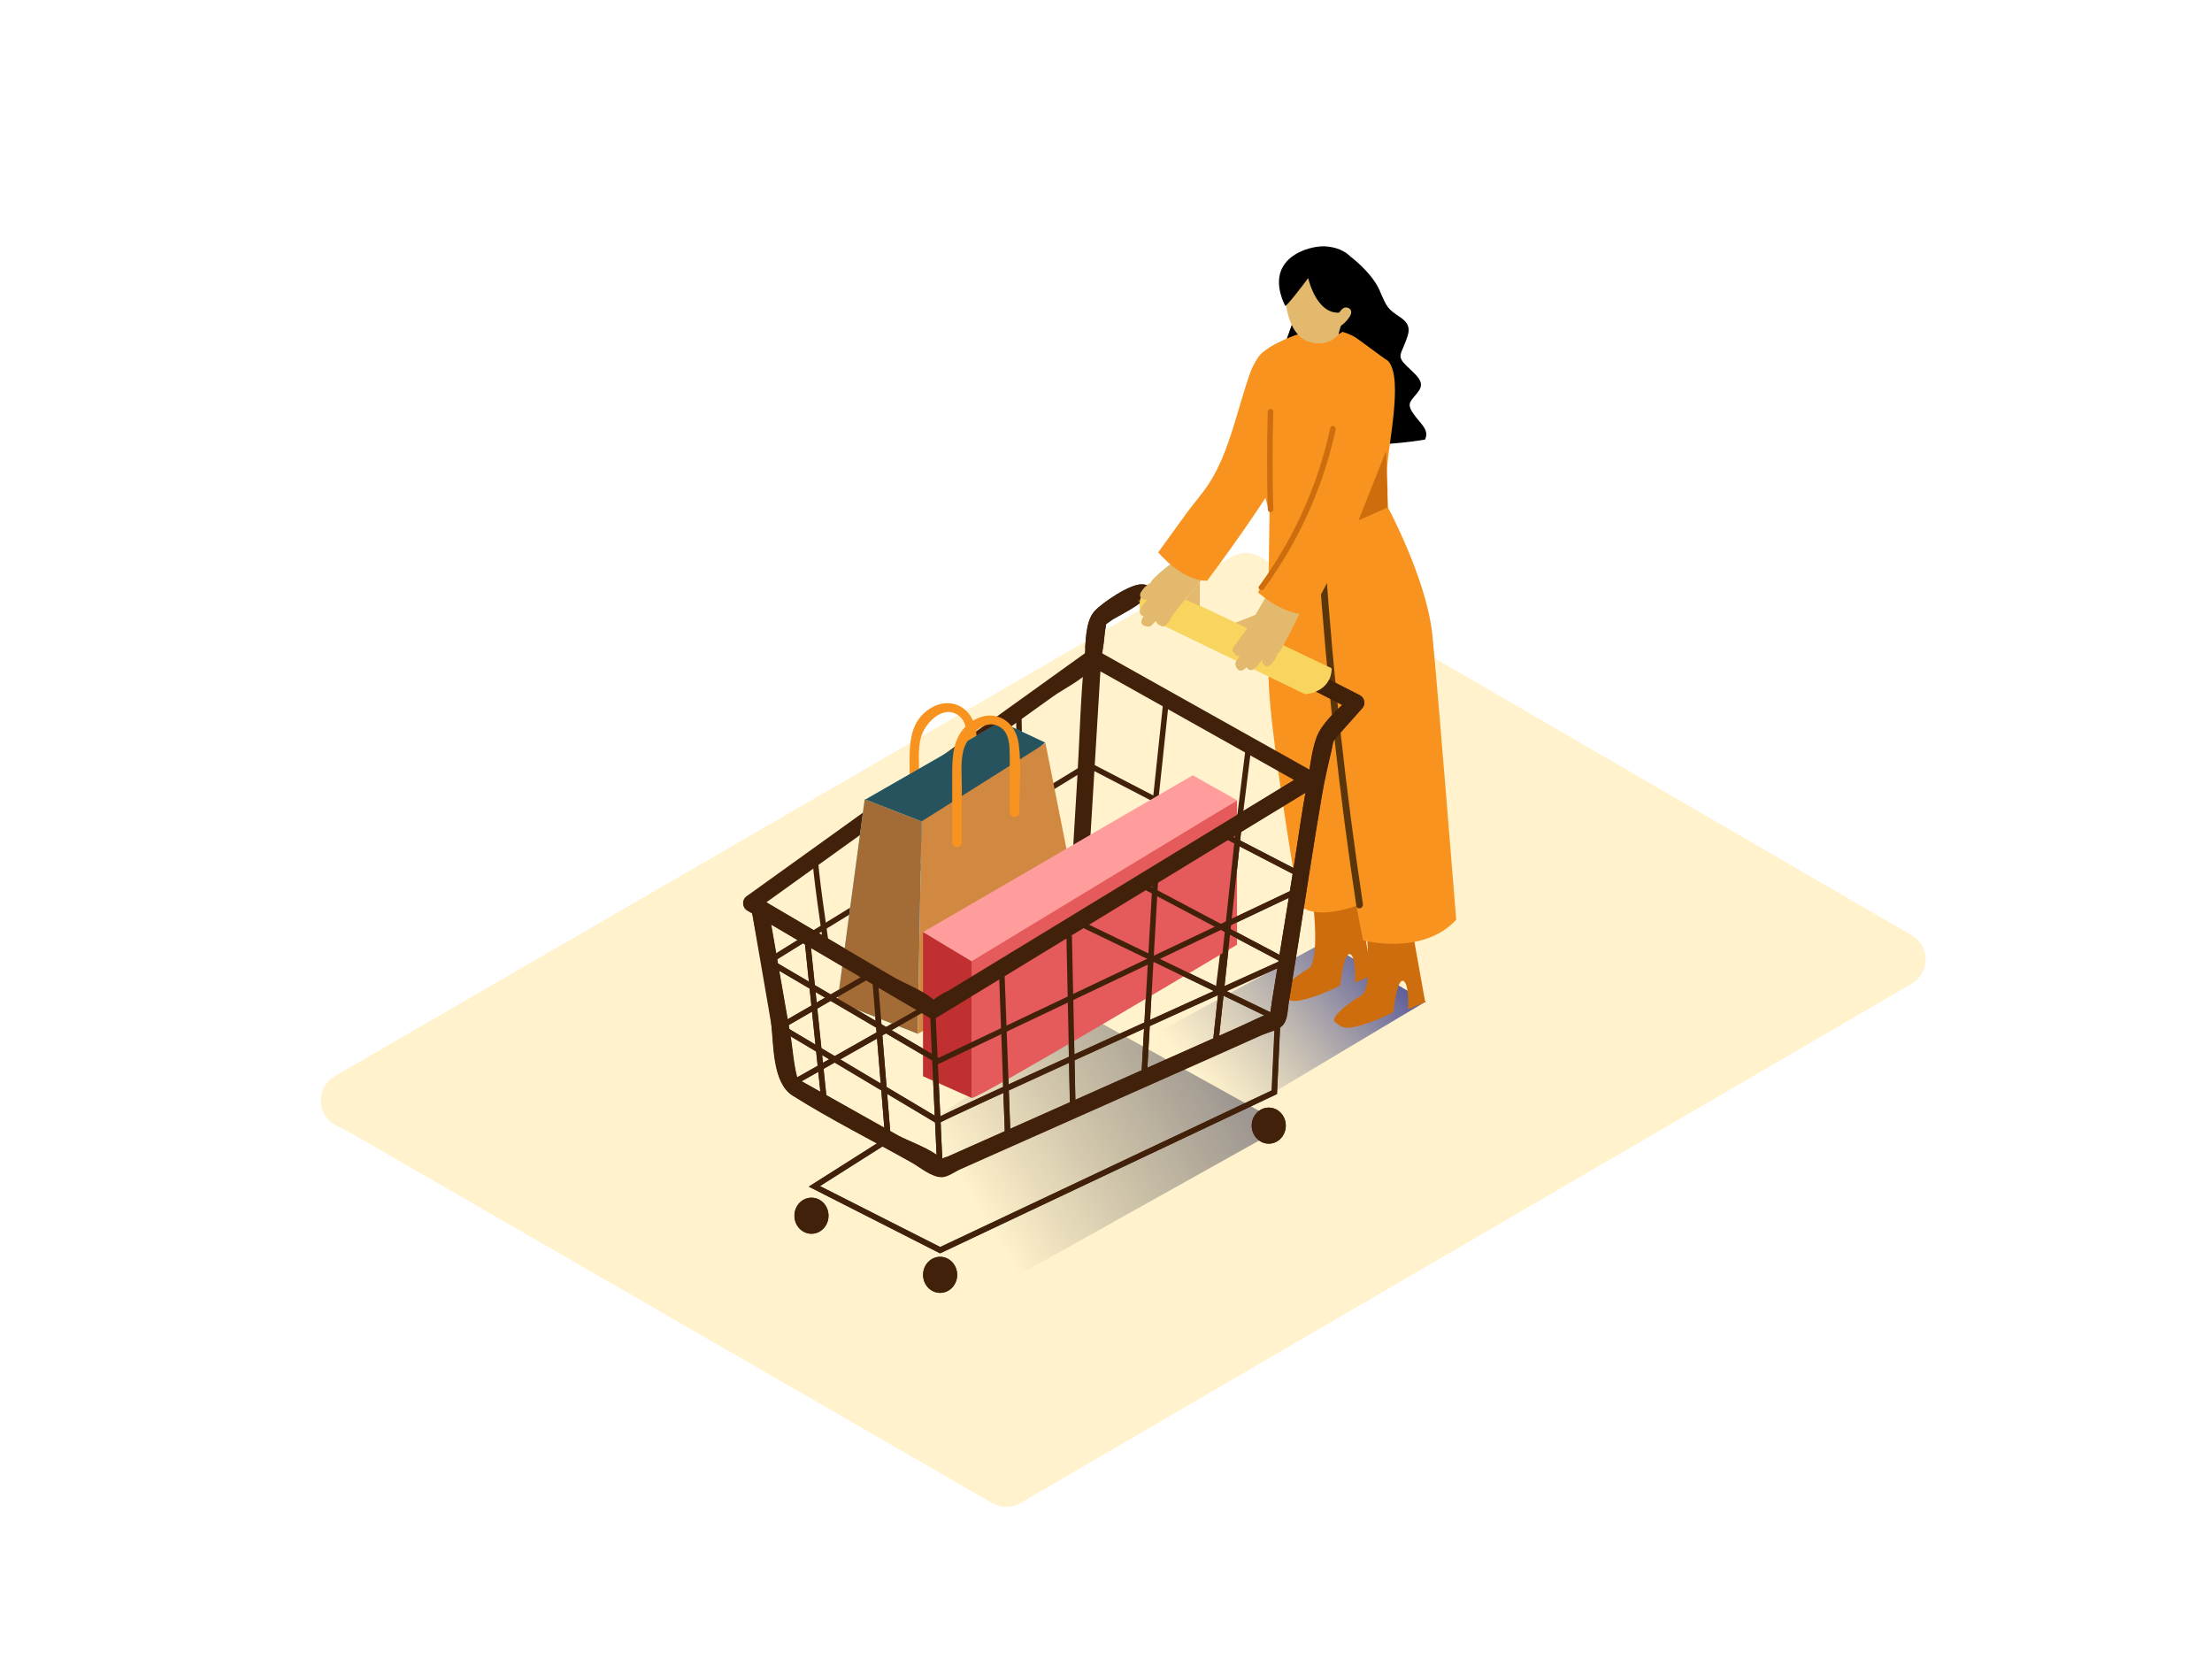 <svg width="400" height="300" viewBox="0 0 400 300" fill="none" xmlns="http://www.w3.org/2000/svg">
<path d="M63.968 205.193L179.418 271.803C180.193 272.253 181.072 272.49 181.968 272.49C182.864 272.49 183.743 272.253 184.518 271.803L345.688 177.893C346.456 177.446 347.093 176.806 347.536 176.035C347.979 175.265 348.212 174.392 348.212 173.503C348.212 172.615 347.979 171.742 347.536 170.972C347.093 170.201 346.456 169.561 345.688 169.113L227.838 100.683C227.065 100.236 226.187 100 225.293 100C224.399 100 223.521 100.236 222.748 100.683L60.528 194.603C59.743 195.06 59.095 195.718 58.65 196.509C58.206 197.301 57.982 198.197 58.001 199.105C58.021 200.012 58.283 200.898 58.761 201.67C59.238 202.442 59.914 203.071 60.718 203.493L63.968 205.193Z" fill="#FFC107" fill-opacity="0.2"/>
<path d="M159.72 244.24L232.51 203.55L196.78 183.72L133.09 226.09C139.41 229.93 153.51 240.23 159.72 244.24Z" fill="url(#paint0_linear)"/>
<path d="M244.34 46.5C244.34 46.5 248.12 49.36 249.47 52.5C250.82 55.64 250.9 55.82 253.2 57.36C255.5 58.9 254.71 60.36 253.99 62.25C253.27 64.14 252.64 64.46 254.31 66.12C255.98 67.78 257.8 68.98 256.53 70.73C255.26 72.48 254.2 72.79 255.53 74.73C256.86 76.67 258.53 77.67 257.69 79.49C257.69 79.49 243.4 82.03 233.79 78.93C224.18 75.83 229.44 69.64 229.67 69.4C229.9 69.16 234.52 56.14 234.52 56.14" fill="black"/>
<path d="M212.43 208.21L257.83 181.11L239.56 170.31L191.13 196.5C197.45 200.34 206.22 204.2 212.43 208.21Z" fill="url(#paint1_linear)"/>
<path d="M255 166C255 166 249.55 169.2 247 167.72C247 167.72 248.42 178.72 246.12 180.04C243.82 181.36 240.35 184.12 241.42 184.83C242.49 185.54 242.75 186.34 245.95 185.45C248.021 184.841 250.03 184.038 251.95 183.05C251.95 183.05 252.56 177.05 253.72 177.37C254.88 177.69 254.61 182.52 254.61 182.52L257.72 181.22L255 166Z" fill="#CE6D0D"/>
<path d="M245.4 161.17C245.4 161.17 239.95 164.37 237.4 162.89C237.4 162.89 238.82 173.89 236.52 175.21C234.22 176.53 230.75 179.29 231.82 180C232.89 180.71 233.15 181.51 236.35 180.62C238.421 180.011 240.43 179.208 242.35 178.22C242.35 178.22 242.96 172.22 244.12 172.54C245.28 172.86 245.01 177.69 245.01 177.69L248.12 176.39L245.4 161.17Z" fill="#CE6D0D"/>
<path d="M229.58 92.78C229.58 92.78 229.19 113.35 229.41 123.05C229.63 132.75 234.88 163.44 234.88 163.44C234.88 163.44 236.7 166.69 245.28 163.82L246.48 170.05C246.48 170.05 257.25 172.93 263.33 166.31C263.33 166.31 259.57 119.49 258.96 114.31C257.75 104.31 250.96 91.71 250.96 91.71" fill="#F7931E"/>
<path opacity="0.63" d="M239.72 102.3C239.67 101.51 238.43 101.51 238.49 102.3C239.923 122.893 242.183 143.4 245.27 163.82C245.39 164.6 246.58 164.27 246.46 163.49C243.393 143.163 241.147 122.767 239.72 102.3Z" fill="black"/>
<path d="M236.22 139.7L194.44 165.17L171.44 179.17C170.495 179.601 169.605 180.145 168.79 180.79C167.56 182.13 168.1 179.93 169.32 181.25C167.46 179.25 163.52 177.84 161.18 176.46L136.61 162V164.59L178.17 134.72L190.34 126C192.41 124.51 195.81 122.91 197.42 120.91C198.63 119.4 198.42 121.53 196.9 120.23C197.621 120.723 198.384 121.152 199.18 121.51L211.4 128.36L236.23 142.29C237.92 143.24 239.43 140.65 237.74 139.7L198.39 117.63C198.161 117.494 197.901 117.423 197.635 117.423C197.369 117.423 197.109 117.494 196.88 117.63L135.1 162C134.879 162.136 134.696 162.326 134.569 162.553C134.442 162.78 134.376 163.035 134.376 163.295C134.376 163.555 134.442 163.81 134.569 164.037C134.696 164.264 134.879 164.454 135.1 164.59L167.92 183.89C168.149 184.024 168.41 184.094 168.675 184.094C168.94 184.094 169.201 184.024 169.43 183.89L237.74 142.26C239.38 141.29 237.88 138.69 236.22 139.7Z" fill="#42210B"/>
<path d="M168.59 181.54L170 211.86" stroke="#42210B" stroke-miterlimit="10"/>
<path d="M135.92 164.61L139.42 184.9C140.11 188.9 139.63 195.76 143.32 198.08C150.26 202.45 157.69 206.16 164.84 210.18C166.39 211.05 168.54 212.92 170.4 212.81C171.4 212.75 172.69 211.81 173.53 211.43L219.22 191.12L228.16 187.12C229.16 186.68 231 186.26 231.79 185.51C232.86 184.51 232.79 182.8 233.01 181.38L234.81 170.15C236.23 161.3 237.54 152.42 239.06 143.58C239.5 141.04 240.06 138.58 240.67 136.03C241.28 133.48 240.67 134.39 242.36 132.47L246.25 128.1C246.41 127.936 246.53 127.739 246.603 127.522C246.675 127.305 246.698 127.074 246.669 126.848C246.64 126.621 246.561 126.403 246.436 126.212C246.312 126.02 246.145 125.859 245.95 125.74L226 115.57L212.72 108.77C211.12 107.95 208.46 105.77 206.6 105.67C204.42 105.5 199.34 108.98 197.93 110.52C196.22 112.39 196.35 116.46 196.11 118.96C195.39 126.21 195.23 133.57 194.8 140.85L193.25 166.74C193.13 168.67 196.13 168.66 196.25 166.74L199 121.21C199.15 118.65 199.55 117.21 199.8 114.37C199.8 113.95 200.34 111.89 199.8 112.74C199.26 113.59 200.8 112.25 201.26 111.98C202.96 110.91 205.26 109.98 206.71 108.57C205.95 109.29 204.95 107.81 206.71 109.03C207.963 109.784 209.266 110.453 210.61 111.03L222.76 117.25L244.45 128.36L244.15 126C242.4 128 239.74 130 238.52 132.36C237.3 134.72 236.96 138.59 236.43 141.36C235.43 146.65 234.71 152.03 233.86 157.36L230 181.14C229.911 181.959 229.781 182.774 229.61 183.58C229.52 183.93 230.9 182.76 229.73 183.18C227.88 183.84 226.1 184.8 224.31 185.59L179 205.76L171.49 209.1C170.867 209.269 170.274 209.532 169.73 209.88C169.06 210.6 170.79 210.51 170.37 209.83C169.31 208.07 164.07 206.29 162.37 205.3L150.63 198.7L145.58 195.86C145.11 195.59 144.58 195.34 144.16 195.06C143.33 194.57 144.27 195.22 144.4 195.61C143.5 192.9 143.4 189.61 142.89 186.85L138.89 163.85C138.56 161.95 135.67 162.76 136 164.65L135.92 164.61Z" fill="#42210B"/>
<path d="M208.66 105.6C208.66 105.6 205.01 106.84 206.36 111.14L236 125.51C236 125.51 240.71 125.33 240.77 120.86L208.66 105.6Z" fill="#F8D55F"/>
<path d="M146.73 223.1C148.431 223.1 149.81 221.64 149.81 219.84C149.81 218.04 148.431 216.58 146.73 216.58C145.029 216.58 143.65 218.04 143.65 219.84C143.65 221.64 145.029 223.1 146.73 223.1Z" fill="#42210B"/>
<path d="M170 233.79C171.701 233.79 173.08 232.33 173.08 230.53C173.08 228.73 171.701 227.27 170 227.27C168.299 227.27 166.92 228.73 166.92 230.53C166.92 232.33 168.299 233.79 170 233.79Z" fill="#42210B"/>
<path d="M229.42 206.81C231.121 206.81 232.5 205.35 232.5 203.55C232.5 201.75 231.121 200.29 229.42 200.29C227.719 200.29 226.34 201.75 226.34 203.55C226.34 205.35 227.719 206.81 229.42 206.81Z" fill="#42210B"/>
<path d="M145.9 169.23L149.06 199.6" stroke="#42210B" stroke-miterlimit="10"/>
<path d="M232.5 173.84C232.5 173.84 169.5 202.31 169.56 202.67L141.06 185.67L195.5 154.24L232.5 173.82" stroke="#42210B" stroke-miterlimit="10"/>
<path d="M181.16 176.41L182.24 205.93" stroke="#42210B" stroke-miterlimit="10"/>
<path d="M193.32 169.23L193.99 200.71" stroke="#42210B" stroke-miterlimit="10"/>
<path d="M208.88 159.24L206.86 194.99" stroke="#42210B" stroke-miterlimit="10"/>
<path d="M223.97 150.01L219.75 189.26" stroke="#42210B" stroke-miterlimit="10"/>
<path d="M235 158.12L196.83 138.33C196.83 138.33 139 173.66 139 173.84L169.67 191.84L234.77 161" stroke="#42210B" stroke-miterlimit="10"/>
<path d="M142.86 196.11L194.76 166.73L231.04 184.24L230.42 197.51L170 226.09L147.26 214.53L160.59 206.08L158.17 176.45" stroke="#42210B" stroke-miterlimit="10"/>
<path d="M210.91 126.37C210.81 127.25 206.06 172.18 206.06 172.18" stroke="#42210B" stroke-miterlimit="10"/>
<path d="M225.82 134.74L220.31 179.06" stroke="#42210B" stroke-miterlimit="10"/>
<path d="M184.24 129.85C184.24 130.53 185.13 172.18 185.13 172.18" stroke="#42210B" stroke-miterlimit="10"/>
<path d="M171.7 137.57C171.95 137.39 173.82 179.5 173.82 179.5" stroke="#42210B" stroke-miterlimit="10"/>
<path d="M158.36 147.15L161.08 179.06" stroke="#42210B" stroke-miterlimit="10"/>
<path d="M147.48 155C147.07 155.29 149.48 171.39 149.48 171.39" stroke="#42210B" stroke-miterlimit="10"/>
<path d="M166.22 150.12V140.39C166.22 138.15 165.94 135.55 166.52 133.39C167.21 130.79 170.52 127.29 173.35 129.39C174.81 130.45 174.86 132.63 174.88 134.26C174.88 137.75 174.88 141.26 174.88 144.74C174.903 144.953 175.004 145.151 175.164 145.294C175.323 145.438 175.53 145.517 175.745 145.517C175.96 145.517 176.167 145.438 176.326 145.294C176.486 145.151 176.587 144.953 176.61 144.74C176.61 140.67 177.04 136.37 176.51 132.33C175.87 127.5 171.19 125.45 167.27 128.8C164.63 131.06 164.48 134.48 164.48 137.68V150.16C164.503 150.373 164.604 150.571 164.764 150.714C164.923 150.858 165.13 150.937 165.345 150.937C165.56 150.937 165.767 150.858 165.926 150.714C166.086 150.571 166.187 150.373 166.21 150.16L166.22 150.12Z" fill="#F7931E"/>
<path d="M156.38 144.64L180.99 130.52L189.01 134.29L166.01 153.26L156.38 144.64Z" fill="#68E1FD"/>
<path opacity="0.63" d="M156.38 144.64L180.99 130.52L189.01 134.29L166.01 153.26L156.38 144.64Z" fill="black"/>
<path d="M166.65 148.53C167.36 148.1 189.06 134.4 189.06 134.4L196.2 170.4L165.94 186.96L166.65 148.53Z" fill="#D18840"/>
<path d="M166.65 148.53L156.37 144.53L151.44 181.18L165.93 186.93" fill="#68E1FD"/>
<path d="M166.65 148.53L156.37 144.53L151.44 181.18L165.93 186.93" fill="#A36C36"/>
<path d="M173.93 152.36V142.63C173.93 140.39 173.65 137.79 174.23 135.63C174.92 133.03 178.23 129.53 181.06 131.63C182.52 132.69 182.57 134.87 182.59 136.5C182.59 139.99 182.59 143.5 182.59 146.98C182.613 147.193 182.714 147.391 182.874 147.534C183.033 147.678 183.24 147.757 183.455 147.757C183.67 147.757 183.877 147.678 184.036 147.534C184.196 147.391 184.297 147.193 184.32 146.98C184.32 142.91 184.75 138.61 184.22 134.57C183.58 129.74 178.9 127.69 174.98 131.04C172.34 133.3 172.19 136.72 172.19 139.92V152.4C172.213 152.613 172.314 152.811 172.474 152.954C172.633 153.098 172.84 153.177 173.055 153.177C173.27 153.177 173.477 153.098 173.636 152.954C173.796 152.811 173.897 152.613 173.92 152.4L173.93 152.36Z" fill="#F7931E"/>
<path d="M175.69 172.44L223.69 144.73V170.83C223.69 170.83 175.69 199.47 175.69 198.54V172.44Z" fill="#E55A5A"/>
<path d="M175.69 172.44L166.91 168.52V194.62L175.69 198.53V172.44Z" fill="#C13030"/>
<path d="M166.91 168.55L175.69 173.83L223.72 144.73L215.69 140.2L166.91 168.55Z" fill="#FF9C9C"/>
<path d="M237.75 139.7L236.91 139.23C236.831 139.299 236.747 139.362 236.66 139.42C235.74 139.98 234.784 140.481 233.8 140.92L234.03 141.05L194.46 165.17L171.46 179.17C170.52 179.598 169.634 180.135 168.82 180.77C166.82 179.01 163.35 177.77 161.19 176.46L138.61 163.2H138.66C137.72 162.71 136.81 162.12 135.87 161.55L135.13 162.08C134.909 162.216 134.726 162.406 134.599 162.633C134.472 162.86 134.406 163.115 134.406 163.375C134.406 163.635 134.472 163.89 134.599 164.117C134.726 164.344 134.909 164.534 135.13 164.67L167.95 183.97C168.179 184.104 168.44 184.174 168.705 184.174C168.97 184.174 169.231 184.104 169.46 183.97L237.77 142.34C237.965 142.23 238.131 142.074 238.253 141.886C238.374 141.698 238.449 141.483 238.47 141.26C238.552 140.957 238.525 140.635 238.393 140.349C238.261 140.064 238.034 139.834 237.75 139.7Z" fill="#42210B"/>
<path d="M196.92 120.23C197.035 120.324 197.155 120.41 197.28 120.49C197.153 120.414 197.032 120.327 196.92 120.23Z" fill="#42210B"/>
<path d="M197.67 120.66C198.42 119.9 198.41 120.83 197.67 120.66V120.66Z" fill="#42210B"/>
<path d="M168.75 180.86C167.75 181.86 167.99 180.63 168.75 180.86V180.86Z" fill="#42210B"/>
<path d="M169.1 181C169.186 181.067 169.266 181.14 169.34 181.22C169.26 181.19 169.17 181.12 169.1 181Z" fill="#42210B"/>
<path d="M169.101 181.525L168.102 181.571L169.506 211.889L170.505 211.842L169.101 181.525Z" fill="#42210B"/>
<path d="M246 125.78L226 115.57L212.72 108.77C211.12 107.95 208.46 105.77 206.6 105.67C204.42 105.5 199.34 108.98 197.93 110.52C196.52 112.06 196.38 114.82 196.23 117.18C197.29 117.18 198.35 117.31 199.41 117.38C199.54 116.5 199.67 115.57 199.77 114.38C199.77 114.13 199.98 113.29 200.02 112.84C200.4 112.61 201.02 112.14 201.25 111.99C203.034 111.063 204.751 110.014 206.39 108.85L206.67 109.04C207.923 109.794 209.226 110.463 210.57 111.04L222.72 117.26L242.72 127.48C241.091 128.894 239.676 130.538 238.52 132.36C237.23 134.82 236.96 138.59 236.43 141.36C235.43 146.65 234.71 152.03 233.86 157.36L230 181.14C229.89 181.81 229.83 182.52 229.69 183.19C227.86 183.85 226.08 184.8 224.3 185.59L179 205.76L171.49 209.1C171.18 209.24 170.62 209.39 170.19 209.59C168.82 207.91 163.99 206.25 162.32 205.31L150.58 198.71L145.53 195.87L144.2 195.12C143.44 192.52 143.29 189.5 142.84 186.87L138.84 163.87C138.51 161.97 135.62 162.78 135.95 164.67C137.12 171.43 138.71 178.14 139.45 184.96C139.9 189.09 139.66 195.82 143.35 198.14C150.29 202.51 157.72 206.22 164.87 210.24C166.42 211.11 168.57 212.98 170.43 212.87C171.43 212.81 172.72 211.87 173.56 211.49L219.25 191.18L228.19 187.18C229.19 186.74 231.03 186.32 231.82 185.57C232.89 184.57 232.82 182.86 233.04 181.44L234.84 170.21C236.26 161.36 237.57 152.48 239.09 143.64C239.53 141.1 240.09 138.64 240.7 136.09C241.31 133.54 240.7 134.45 242.39 132.53L246.28 128.16C246.444 127.998 246.569 127.8 246.646 127.582C246.722 127.364 246.748 127.131 246.721 126.902C246.694 126.672 246.615 126.452 246.49 126.258C246.365 126.063 246.197 125.9 246 125.78ZM206.35 108.78C205.8 108.84 205.42 108.21 206.35 108.78V108.78Z" fill="#42210B"/>
<path d="M208.68 105.6C208.68 105.6 205.03 106.84 206.38 111.14L236 125.51C236 125.51 240.71 125.33 240.77 120.86L208.68 105.6Z" fill="#F8D55F"/>
<path d="M146.75 223.1C148.451 223.1 149.83 221.64 149.83 219.84C149.83 218.04 148.451 216.58 146.75 216.58C145.049 216.58 143.67 218.04 143.67 219.84C143.67 221.64 145.049 223.1 146.75 223.1Z" fill="#42210B"/>
<path d="M170.01 233.79C171.711 233.79 173.09 232.33 173.09 230.53C173.09 228.73 171.711 227.27 170.01 227.27C168.309 227.27 166.93 228.73 166.93 230.53C166.93 232.33 168.309 233.79 170.01 233.79Z" fill="#42210B"/>
<path d="M229.44 206.81C231.141 206.81 232.52 205.35 232.52 203.55C232.52 201.75 231.141 200.29 229.44 200.29C227.739 200.29 226.36 201.75 226.36 203.55C226.36 205.35 227.739 206.81 229.44 206.81Z" fill="#42210B"/>
<path d="M146.427 169.167L145.432 169.271L148.597 199.636L149.592 199.533L146.427 169.167Z" fill="#42210B"/>
<path d="M233.66 173.88L206.66 159.59L205.66 160.17L231.42 173.81C227.82 175.44 214.35 181.54 200.87 187.67C177.43 198.34 171.28 201.17 169.68 202.12L142.07 185.7L158.73 176.08L157.73 175.49L140.1 185.69L170.1 203.58V202.95C173.45 201.19 212.1 183.62 232.73 174.31L233.66 173.88Z" fill="#42210B"/>
<path d="M181.672 176.404L180.672 176.441L181.755 205.961L182.754 205.924L181.672 176.404Z" fill="#42210B"/>
<path d="M193.839 169.217L192.839 169.239L193.51 200.712L194.509 200.69L193.839 169.217Z" fill="#42210B"/>
<path d="M208.417 159.226L206.387 194.969L207.385 195.025L209.415 159.283L208.417 159.226Z" fill="#42210B"/>
<path d="M223.467 149.944L219.265 189.2L220.259 189.307L224.461 150.051L223.467 149.944Z" fill="#42210B"/>
<path d="M221.77 150.68L220.77 151.27L234.84 158.56L235.3 157.67L221.77 150.68Z" fill="#42210B"/>
<path d="M169.74 191.28L140 173.82C141.1 173.12 143.57 171.59 146.94 169.51C146.64 169.31 146.34 169.09 146.05 168.88C138.51 173.54 138.52 173.65 138.57 173.94V174.17L169.44 192.29L169.67 192.42L234.98 161.42L234.55 160.52L169.74 191.28Z" fill="#42210B"/>
<path d="M170 226.64L146.26 214.58L160.07 205.82L158.6 187.82L143.12 196.58L142.63 195.71L158.52 186.71L157.69 176.52L158.69 176.44L159.48 186.17L194.76 166.17L231.58 183.94L230.93 197.84L170 226.64ZM148.28 214.48L170.02 225.48L230 197.19L230.59 184.55L194.8 167.29L159.57 187.23L161.13 206.33L148.28 214.48Z" fill="#42210B"/>
<path d="M250.8 86.1C250.59 81.92 254.07 68.38 250.95 65.21C250.26 64.86 245.43 61.12 244.73 60.79C242.388 59.59 239.703 59.237 237.13 59.79C234.152 60.44 231.325 61.652 228.8 63.36C223.1 67.03 227.11 84.13 229.58 92.79C236.07 96.32 244.64 95.64 250.95 91.79C250.8 86.1 251.08 91.74 250.8 86.1Z" fill="#F7931E"/>
<path d="M232.46 51.62C232.25 52.4 232.09 61.48 237.83 62.06C243.57 62.64 244.53 55.36 244.13 51.62C243.73 47.88 234.36 44.58 232.46 51.62Z" fill="#E3B96E"/>
<path d="M232.38 55.29C232.52 55.59 235.26 52.04 236.56 50.29C236.56 50.29 238.3 58.19 243.56 56.23C242.898 57.572 242.388 58.984 242.04 60.44C242.04 60.44 245.77 58.89 246.13 53.03C246.49 47.17 243.55 44.78 239.57 44.54C236.87 44.4 228.24 46.54 232.38 55.29Z" fill="black"/>
<path d="M244.22 56C244.072 55.8 243.854 55.663 243.61 55.615C243.366 55.567 243.113 55.611 242.9 55.74C242.331 56.165 241.94 56.784 241.8 57.48C241.784 57.537 241.782 57.597 241.794 57.655C241.805 57.713 241.831 57.767 241.868 57.813C241.906 57.859 241.953 57.896 242.008 57.92C242.062 57.943 242.121 57.954 242.18 57.95L241.98 58.23C241.947 58.271 241.923 58.319 241.91 58.37C241.57 58.66 241.91 59.26 242.34 59C242.913 58.637 243.412 58.169 243.81 57.62C244.11 57.23 244.56 56.57 244.22 56Z" fill="#E3B96E"/>
<path d="M211.74 111.73C213.07 109.73 214.74 107.96 216.28 106.09C217.1 105.09 217.91 104.09 218.75 103.09C217.88 101.36 214.66 102.96 213.43 100.9C211.551 101.975 209.843 103.323 208.36 104.9C208.226 105.024 208.138 105.19 208.11 105.37C207.296 105.807 206.634 106.479 206.21 107.3C206.161 107.445 206.151 107.6 206.182 107.75C206.212 107.9 206.281 108.04 206.383 108.154C206.484 108.269 206.614 108.355 206.759 108.403C206.905 108.452 207.06 108.461 207.21 108.43L207.49 108.36C207.26 108.63 207.05 108.91 206.84 109.2C206.537 109.521 206.3 109.898 206.14 110.31C206.102 110.426 206.09 110.549 206.104 110.671C206.117 110.792 206.157 110.909 206.219 111.014C206.282 111.119 206.366 111.21 206.466 111.28C206.566 111.35 206.68 111.398 206.8 111.42C206.29 112.15 206.06 112.97 207.27 113.27H207.35C207.525 113.334 207.716 113.341 207.895 113.291C208.074 113.241 208.234 113.135 208.35 112.99C208.58 112.71 208.84 112.46 209.07 112.18C209.073 112.397 209.152 112.607 209.292 112.773C209.433 112.939 209.626 113.051 209.84 113.09C209.908 113.155 209.99 113.205 210.078 113.237C210.167 113.268 210.261 113.282 210.355 113.275C210.449 113.268 210.541 113.242 210.624 113.198C210.708 113.155 210.781 113.094 210.84 113.02L211.5 112.28C211.558 112.088 211.638 111.903 211.74 111.73Z" fill="#E3B96E"/>
<path d="M230.27 105.66C229.53 106.66 226.1 113.06 225.27 113.99L223.03 117.07C222.969 117.143 222.924 117.228 222.897 117.319C222.871 117.411 222.864 117.507 222.878 117.601C222.891 117.695 222.924 117.786 222.974 117.867C223.024 117.947 223.091 118.017 223.17 118.07C223.254 118.27 223.404 118.435 223.595 118.537C223.786 118.639 224.007 118.672 224.22 118.63C224 118.92 223.8 119.22 223.58 119.5C223.469 119.64 223.403 119.811 223.391 119.989C223.378 120.168 223.42 120.346 223.51 120.5C223.51 120.5 223.51 120.5 223.51 120.57C224.06 121.69 224.82 121.29 225.42 120.64C225.467 120.753 225.538 120.855 225.628 120.939C225.718 121.023 225.825 121.086 225.942 121.125C226.058 121.164 226.182 121.177 226.304 121.164C226.426 121.151 226.544 121.112 226.65 121.05C227.02 120.807 227.339 120.494 227.59 120.13C227.84 119.87 228.06 119.6 228.28 119.32C228.28 119.42 228.28 119.51 228.28 119.61C228.284 119.761 228.327 119.909 228.405 120.039C228.483 120.169 228.594 120.276 228.726 120.35C228.859 120.423 229.008 120.461 229.159 120.46C229.311 120.458 229.459 120.417 229.59 120.34C230.304 119.754 230.823 118.967 231.08 118.08C231.251 118.016 231.396 117.896 231.49 117.74C232.58 115.92 235.89 109.49 236.39 107.41C234.23 106.67 232.68 105.59 230.27 105.66Z" fill="#E3B96E"/>
<path d="M227.49 111L223.43 112.61L226.02 113.85" fill="#E3B96E"/>
<path d="M227.49 107.12C227.49 107.12 232.49 111.7 236.96 111C236.96 111 246.9 93.19 248.57 86.72C250.24 80.25 252.29 66.81 248.57 65.82C244.85 64.83 240.57 68.15 239.57 72.43C238.57 76.71 237.38 90.2 237.38 90.2L227.49 107.12Z" fill="#F7931E"/>
<path d="M209.44 99.88C209.44 99.88 213.74 105.09 218.29 105.01C218.29 105.01 230.56 88.72 233.1 82.54C235.64 76.36 239.5 63.32 235.95 61.84C232.4 60.36 227.67 63.06 226.17 67.16C223.75 73.8 222.45 81.54 218.57 87.52C217.26 89.52 215.57 91.35 214.2 93.31L209.44 99.88Z" fill="#F7931E"/>
<path d="M216.97 105.24V109.65L214.34 108.4L216.97 105.24Z" fill="#E3B96E"/>
<path d="M230.25 74.45C230.25 74.317 230.197 74.19 230.104 74.096C230.01 74.003 229.883 73.95 229.75 73.95C229.617 73.95 229.49 74.003 229.396 74.096C229.303 74.19 229.25 74.317 229.25 74.45C229.083 80.337 229.083 86.223 229.25 92.11C229.25 92.75 230.25 92.75 230.25 92.11C230.083 86.223 230.083 80.337 230.25 74.45Z" fill="#CE6D0D"/>
<path d="M245.66 94.1L250.66 81.52L250.95 91.75L245.66 94.1Z" fill="#CE6D0D"/>
<path d="M240.55 77.41C238.325 87.741 233.939 97.485 227.68 106C227.3 106.52 228.17 107 228.54 106.5C234.863 97.903 239.294 88.063 241.54 77.63C241.65 77 240.68 76.78 240.55 77.41Z" fill="#CE6D0D"/>
<defs>
<linearGradient id="paint0_linear" x1="175.87" y1="217.18" x2="280.97" y2="153.35" gradientUnits="userSpaceOnUse">
<stop stop-opacity="0"/>
<stop offset="1" stop-color="#2E3192"/>
</linearGradient>
<linearGradient id="paint1_linear" x1="216.6" y1="195.25" x2="253.47" y2="165.06" gradientUnits="userSpaceOnUse">
<stop stop-color="#808080" stop-opacity="0"/>
<stop offset="1" stop-color="#2E3192"/>
</linearGradient>
</defs>
</svg>
